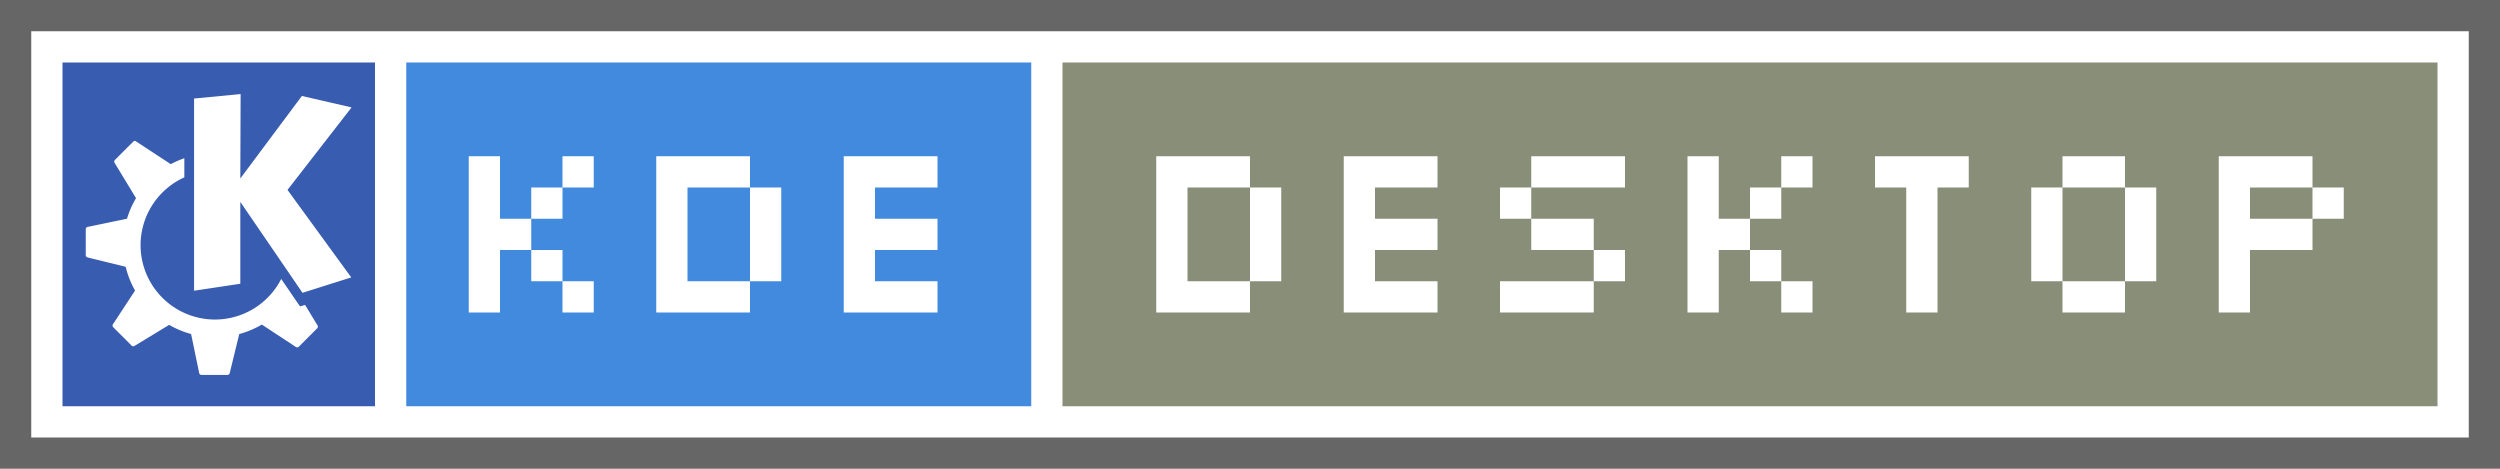 <svg xmlns="http://www.w3.org/2000/svg" width="80" height="15">
  <g id="brilliant">
    <rect width="80" height="15" fill="#666"/>
    <rect x="1" y="1" width="78" height="13" fill="#fff"/>
    <rect x="2" y="2" width="10" height="11" fill="#385caf"/>
    <rect x="13" y="2" width="20" height="11" fill="#418ade"/>
    <rect x="34" y="2" width="44" height="11" fill="#898e79"/>
    <path d="m7.7 3.01-1.49.143v6.15l1.48-.223V6.46l1.99 2.91 1.56-.493-2.04-2.8 2.05-2.64-1.59-.366-1.97 2.64zm-3.39 1.5a.076.076 0 0 0-.046.022l-.587.586a.076.076 0 0 0-.01.093l.686 1.13a2.955 2.955 0 0 0-.289.658l-1.26.262a.076.076 0 0 0-.06.074v.83c0 .034.024.065.058.073l1.22.299c.065.27.166.525.3.76l-.708 1.08c-.02.03-.016.07.01.095l.586.586c.024.025.063.03.093.012l1.11-.674c.218.126.453.225.702.292l.259 1.25c.007.035.038.06.074.06h.829a.076.076 0 0 0 .074-.058l.305-1.25a2.92 2.92 0 0 0 .722-.304l1.09.717c.03.02.07.016.095-.01l.587-.586a.076.076 0 0 0 .011-.093l-.399-.658-.129.041a.044.044 0 0 1-.05-.017l-.584-.854a2.38 2.38 0 1 1-3.1-3.25v-.613c-.15.052-.296.116-.434.19h-.001l-1.12-.734a.076.076 0 0 0-.05-.012z" fill="#fff"/>
    <path d="M15 5v5h1V8h1V7h-1V5h-1zm2 2h1V6h-1v1zm1-1h1V5h-1v1zm-1 2v1h1V8h-1zm1 1v1h1V9h-1zm3-4v5h3V9h-2V6h2V5h-3zm3 1v3h1V6h-1zm3-1v5h3V9h-2V8h2V7h-2V6h2V5h-3z" fill="#fff"/>
    <path d="M37 5v5h3V9h-2V6h2V5h-3zm3 1v3h1V6h-1zm3-1v5h3V9h-2V8h2V7h-2V6h2V5h-3zm6 0v1h3V5h-3zm0 1h-1v1h1V6zm0 1v1h2V7h-2zm2 1v1h1V8h-1zm0 1h-3v1h3V9zm3-4v5h1V8h1V7h-1V5h-1zm2 2h1V6h-1v1zm1-1h1V5h-1v1zm-1 2v1h1V8h-1zm1 1v1h1V9h-1zm3-4v1h1v4h1V6h1V5h-3zm6 0v1h2V5h-2zm2 1v3h1V6h-1zm0 3h-2v1h2V9zm-2 0V6h-1v3h1zm5-4v5h1V8h2V7h-2V6h2V5h-3zm3 1v1h1V6h-1z" fill="#fff"/>
  </g>
</svg>
